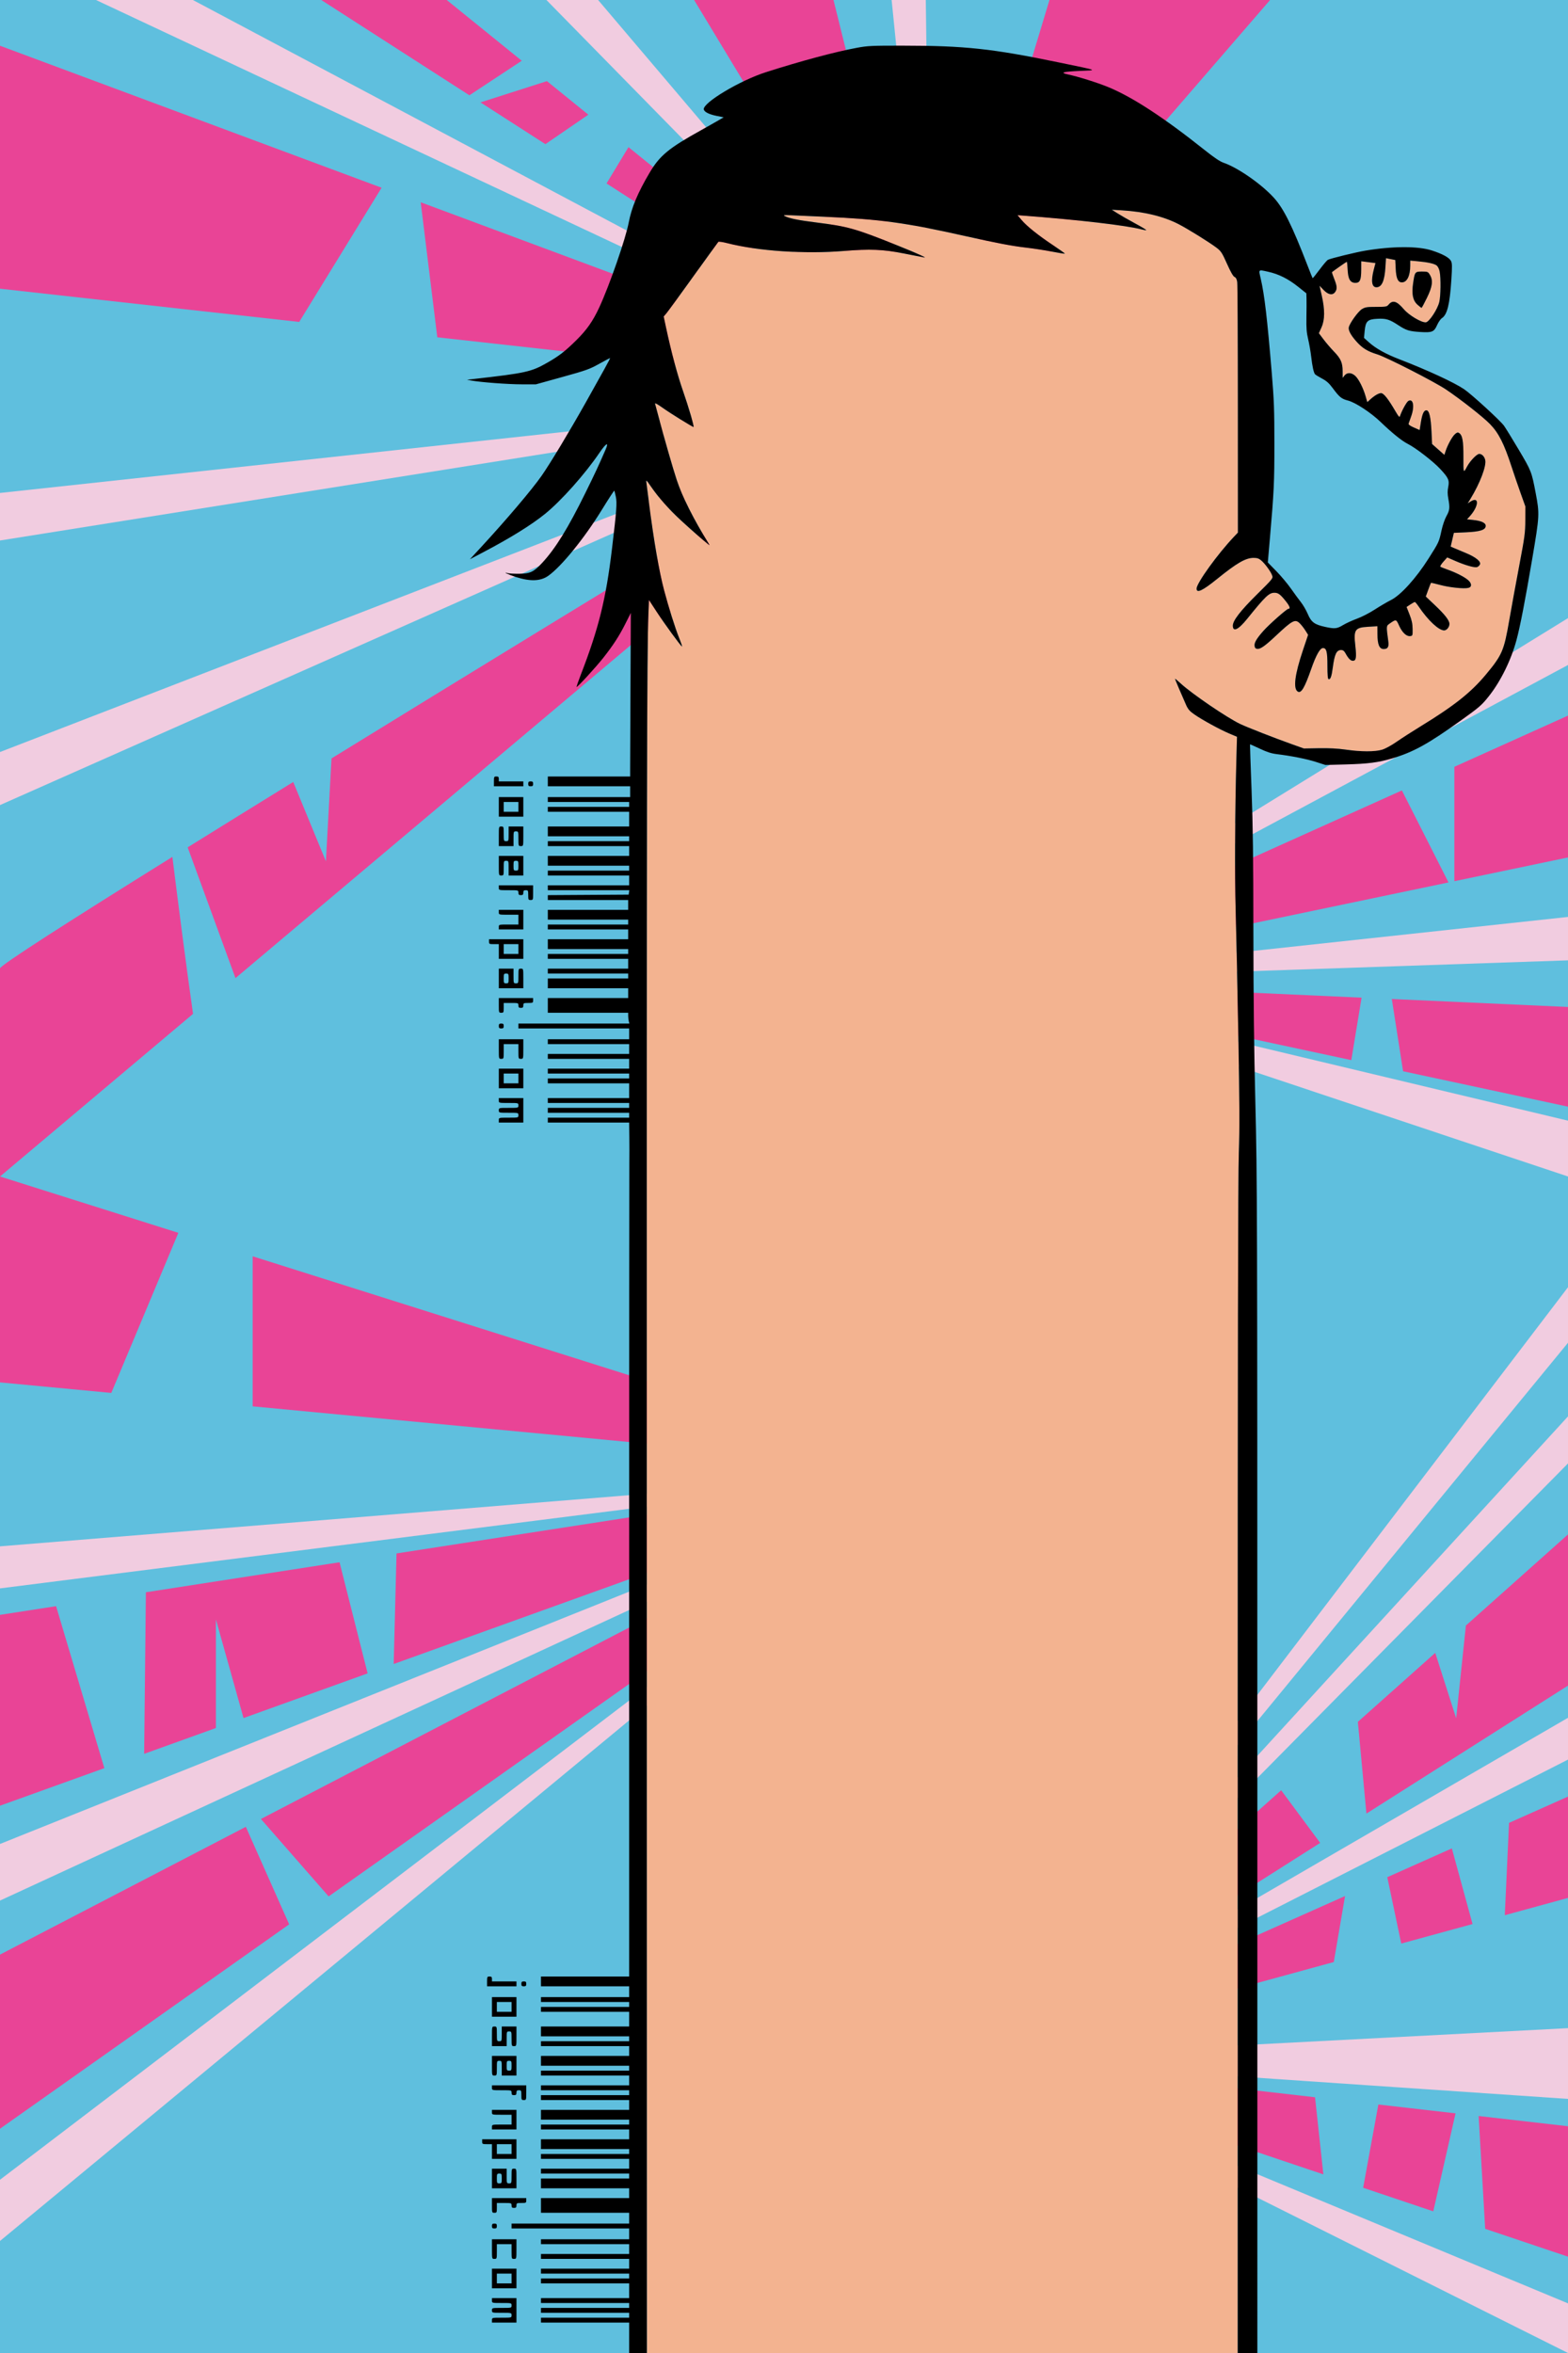 <?xml version="1.0" encoding="UTF-8" standalone="no"?>
<!-- Created with Inkscape (http://www.inkscape.org/) -->

<svg
   xmlns:osb="http://www.openswatchbook.org/uri/2009/osb"
   xmlns:dc="http://purl.org/dc/elements/1.1/"
   xmlns:cc="http://creativecommons.org/ns#"
   xmlns:rdf="http://www.w3.org/1999/02/22-rdf-syntax-ns#"
   xmlns:svg="http://www.w3.org/2000/svg"
   xmlns="http://www.w3.org/2000/svg"
   xmlns:sodipodi="http://sodipodi.sourceforge.net/DTD/sodipodi-0.dtd"
   xmlns:inkscape="http://www.inkscape.org/namespaces/inkscape"
   id="svg3083"
   version="1.1"
   inkscape:version="0.48.4 r9939"
   width="1600"
   height="2400"
   sodipodi:docname="avatar1406266294.svg">
  <defs
     id="defs3087">
    <linearGradient
       id="linearGradient3783"
       osb:paint="solid">
      <stop
         style="stop-color:#5fbfde;stop-opacity:1;"
         offset="0"
         id="stop3785" />
    </linearGradient>
  </defs>
  <sodipodi:namedview
     pagecolor="#ffffff"
     bordercolor="#666666"
     borderopacity="1"
     objecttolerance="10"
     gridtolerance="10"
     guidetolerance="10"
     inkscape:pageopacity="0"
     inkscape:pageshadow="2"
     inkscape:window-width="1440"
     inkscape:window-height="853"
     id="whole-image-view"
     showgrid="false"
     inkscape:zoom="0.34020152"
     inkscape:cx="202.9392"
     inkscape:cy="1464.2184"
     inkscape:window-x="0"
     inkscape:window-y="24"
     inkscape:window-maximized="1"
     inkscape:current-layer="svg3083" />
  <rect
     style="opacity:1;fill:#5fbfde;fill-opacity:1;stroke:none"
     id="background-color"
     width="1600"
     height="2400"
     x="0"
     y="0" />
  <path
     style="fill:#e94496;fill-opacity:1;stroke:none"
     d="M 950 400 C 950 400 611.314 605.482 338.281 773.562 L 332.562 878.531 L 299.219 797.594 C 261.103 821.102 224.904 843.52 191.5 864.281 L 240.281 997.656 L 950 400 z M 175.906 874 C 71.906 938.748 -1.1318298e-16 984.634 0 987.781 L 0 1200 L 196.969 1034.125 C 189.473 981.276 181.812 921.401 175.906 874 z "
     id="path4306" />
  <path
     style="fill:#f1cce0;fill-opacity:1;stroke:none"
     d="M 0,821.165 950,400 0,767.049 z"
     id="path4308"
     inkscape:connector-curvature="0"
     sodipodi:nodetypes="cccc" />
  <path
     style="fill:#f1cce0;fill-opacity:1;stroke:none"
     d="M 0,502.807 950,400 0,551.303 z"
     id="path4310"
     inkscape:connector-curvature="0"
     sodipodi:nodetypes="cccc" />
  <path
     style="fill:#e94496;fill-opacity:1;stroke:none"
     d="M 0 46.656 L 0 294.469 L 305.312 328.375 L 389.375 191.5 L 0 46.656 z M 429.281 206.312 L 446.219 344.031 L 950 400 L 429.281 206.312 z "
     id="path4312" />
  <path
     style="fill:#f1cce0;fill-opacity:1;stroke:none"
     d="M 97.953,0 950,400 196.844,0 z"
     id="path4314"
     inkscape:connector-curvature="0"
     sodipodi:nodetypes="cccc" />
  <path
     style="fill:#e94496;fill-opacity:1;stroke:none"
     d="M 327.812 0 L 478.969 97.188 L 532.406 61.969 L 455.844 0 L 327.812 0 z M 558.094 82.75 L 490.281 104.438 L 556.531 147.031 L 600.344 116.969 L 558.094 82.75 z M 641.312 150.094 L 618.906 187.125 L 950 400 L 641.312 150.094 z "
     id="path4316" />
  <path
     style="fill:#f1cce0;fill-opacity:1;stroke:none"
     d="M 557.578,0 610.322,0 950,400 z"
     id="path4318"
     inkscape:connector-curvature="0"
     sodipodi:nodetypes="cccc" />
  <path
     style="fill:#e94496;fill-opacity:1;stroke:none"
     d="M 708.275,0 850.495,0 950,400 z"
     id="path4320"
     inkscape:connector-curvature="0"
     sodipodi:nodetypes="cccc" />
  <path
     style="fill:#f1cce0;fill-opacity:1;stroke:none"
     d="M 909.832,0 944.681,0 950,400 z"
     id="path4322"
     inkscape:connector-curvature="0"
     sodipodi:nodetypes="cccc" />
  <path
     style="fill:#e94496;fill-opacity:1;stroke:none"
     d="M 1070.889,0 1295.993,0 950,400 z"
     id="path4324"
     inkscape:connector-curvature="0"
     sodipodi:nodetypes="cccc" />
  <path
     style="fill:#f1cce0;fill-opacity:1;stroke:none"
     d="M 1600,630.472 1000,1000 1600,678.268 z"
     id="path4326"
     inkscape:connector-curvature="0"
     sodipodi:nodetypes="cccc" />
  <path
     style="fill:#e94496;fill-opacity:1;stroke:none"
     d="M 1600 729.906 L 1484.031 782.125 L 1484.031 898.812 L 1600 874.562 L 1600 729.906 z M 1430.5 806.219 L 1000 1000 L 1478.062 900.062 L 1430.5 806.219 z "
     id="path4328" />
  <path
     style="fill:#f1cce0;fill-opacity:1;stroke:none"
     d="M 1600,935.244 1000,1000 1600,979.531 z"
     id="path4330"
     inkscape:connector-curvature="0"
     sodipodi:nodetypes="cccc" />
  <path
     style="fill:#e94496;fill-opacity:1;stroke:none"
     d="M 1000 1000 L 1378.875 1081.312 L 1389.375 1017.594 L 1000 1000 z M 1420.219 1018.969 L 1431.719 1092.656 L 1600 1128.781 L 1600 1027.094 L 1420.219 1018.969 z "
     id="path4332" />
  <path
     style="fill:#f1cce0;fill-opacity:1;stroke:none"
     d="M 1600,1143.057 1000.581,1000 1600,1200 z"
     id="path4334"
     inkscape:connector-curvature="0"
     sodipodi:nodetypes="cccc" />
  <path
     style="fill:#f1cce0;fill-opacity:1;stroke:none"
     d="M 1600,1312.934 1000,2100 1600,1369.561 z"
     id="path4336"
     inkscape:connector-curvature="0"
     sodipodi:nodetypes="cccc" />
  <path
     style="fill:#f1cce0;fill-opacity:1;stroke:none"
     d="M 1600,1444.691 1000,2100 1600,1492.673 z"
     id="path4338"
     inkscape:connector-curvature="0"
     sodipodi:nodetypes="cccc" />
  <path
     style="fill:#e94496;fill-opacity:1;stroke:none"
     d="M 1600 1565.094 L 1495.812 1658 L 1485.875 1752.594 L 1464.531 1685.875 L 1385.562 1756.25 L 1394.312 1849.812 L 1600 1719.281 L 1600 1565.094 z M 1307.312 1826.031 L 1000 2100 L 1347.125 1879.719 L 1307.312 1826.031 z "
     id="path4340" />
  <path
     style="fill:#f1cce0;fill-opacity:1;stroke:none"
     d="M 1600,1752.095 1000,2100 1600,1794.742 z"
     id="path4342"
     inkscape:connector-curvature="0"
     sodipodi:nodetypes="cccc" />
  <path
     style="fill:#e94496;fill-opacity:1;stroke:none"
     d="M 1600 1832.469 L 1539.844 1859.281 L 1535.5 1953.469 L 1600 1935.812 L 1600 1832.469 z M 1481.469 1885.312 L 1415.594 1914.688 L 1429.844 1982.375 L 1502.594 1962.469 L 1481.469 1885.312 z M 1372.5 1933.906 L 1000 2100 L 1361 2001.219 L 1372.5 1933.906 z "
     id="path4344" />
  <path
     style="fill:#f1cce0;fill-opacity:1;stroke:none"
     d="m 1600,2068.666 -600,31.334 600,40.838 z"
     id="path4346"
     inkscape:connector-curvature="0"
     sodipodi:nodetypes="cccc" />
  <path
     style="fill:#e94496;fill-opacity:1;stroke:none"
     d="M 1000 2100 L 1350.375 2217.812 L 1341.875 2139.156 L 1000 2100 z M 1406.5 2146.562 L 1390.969 2231.469 L 1462.531 2255.531 L 1485.25 2155.562 L 1406.5 2146.562 z M 1508.812 2158.281 L 1515.5 2273.344 L 1600 2301.75 L 1600 2168.719 L 1508.812 2158.281 z "
     id="path4348" />
  <path
     style="fill:#f1cce0;fill-opacity:1;stroke:none"
     d="M 1600,2349.382 1000,2100 l 600,300 z"
     id="path4350"
     inkscape:connector-curvature="0"
     sodipodi:nodetypes="cccc" />
  <path
     style="fill:#f1cce0;fill-opacity:1;stroke:none"
     d="M 0,2223.296 950,1500 0,2285.733 z"
     id="path4352"
     inkscape:connector-curvature="0"
     sodipodi:nodetypes="cccc" />
  <path
     style="fill:#e94496;fill-opacity:1;stroke:none"
     d="M 950 1500 L 266.25 1855.312 L 335.344 1934.281 L 950 1500 z M 250.844 1863.312 L 0 1993.656 L 0 2171.25 L 295.062 1962.781 L 250.844 1863.312 z "
     id="path4354" />
  <path
     style="fill:#f1cce0;fill-opacity:1;stroke:none"
     d="M 0,1880.803 950,1500 0,1938.549 z"
     id="path4356"
     inkscape:connector-curvature="0"
     sodipodi:nodetypes="cccc" />
  <path
     style="fill:#e94496;fill-opacity:1;stroke:none"
     d="M 950 1500 L 404.625 1584.469 L 401.719 1697.25 L 950 1500 z M 346.469 1593.469 L 148.875 1624.062 L 147.094 1788.875 L 220.312 1762.531 L 220.312 1651.75 L 248.5 1752.375 L 375.125 1706.812 L 346.469 1593.469 z M 57.219 1638.25 L 0 1647.125 L 0 1841.781 L 106.469 1803.469 L 57.219 1638.25 z "
     id="path4358" />
  <path
     style="fill:#f1cce0;fill-opacity:1;stroke:none"
     d="M 0,1577.226 950,1500 0,1620.114 z"
     id="path4360"
     inkscape:connector-curvature="0"
     sodipodi:nodetypes="cccc" />
  <path
     style="fill:#e94496;fill-opacity:1;stroke:none"
     d="M 0 1200 L 0 1410 L 113.562 1420.75 L 182 1257.469 L 0 1200 z M 257.812 1281.406 L 257.812 1434.438 L 950 1500 L 257.812 1281.406 z "
     id="path4362" />
  <path
     inkscape:connector-curvature="0"
     id="body-inside"
     d="m 1263,2400 -0.01,-596.25 c -0.01,-421.047 0.32,-605.506 1.111,-627.75 0.895,-25.166 0.794,-49.395 -0.505,-120.5 -0.894,-48.95 -2.117,-106.325 -2.717,-127.5 -1.022,-36.079 -0.707,-100.873 0.75,-154 l 0.617,-22.5 -7.873,-3.322 c -9.532,-4.022 -27.713,-13.967 -35.734,-19.547 -4.677,-3.254 -6.36,-5.194 -8.329,-9.605 C 1205.62,708.526 1199,692.909 1199,692.348 c 0,-0.31 2.616,1.848 5.813,4.795 11.478,10.579 47.263,34.942 60.687,41.317 7.557,3.589 34.944,14.285 53.5,20.895 l 11.5,4.096 15.319,-0.272 c 10.29,-0.182 19.153,0.273 27,1.389 15.877,2.257 30.141,2.302 37.392,0.118 3.389,-1.02 9.489,-4.343 15,-8.172 5.109,-3.549 16.039,-10.581 24.289,-15.627 34.18,-20.907 51.363,-34.497 66.409,-52.523 16.964,-20.324 18.715,-24.358 24.138,-55.609 2.219,-12.791 6.807,-37.881 10.195,-55.756 5.664,-29.887 6.163,-33.625 6.2,-46.5 l 0.04,-14 -4.83,-13.5 c -2.656,-7.425 -6.812,-19.575 -9.234,-27 -7.694,-23.584 -13.147,-34.341 -22.06,-43.516 -6.954,-7.158 -29.92,-25.19 -44.863,-35.223 -11.901,-7.991 -60.727,-32.933 -70.176,-35.848 -9.947,-3.069 -15.138,-6.268 -21.189,-13.056 -5.868,-6.583 -8.532,-11.634 -7.75,-14.691 1.149,-4.49 9.555,-16.075 13.317,-18.353 3.343,-2.024 5.106,-2.303 14.563,-2.307 9.698,-0.005 10.931,-0.212 12.5,-2.1 4.323,-5.204 8.431,-4.012 15.768,4.575 5.276,6.175 18.108,13.773 22.452,13.293 3.405,-0.376 11.922,-13.303 13.689,-20.774 1.466,-6.199 1.688,-24.199 0.383,-30.964 -0.491,-2.543 -1.776,-5.205 -2.988,-6.186 -2.394,-1.939 -9.102,-3.427 -19.814,-4.397 l -7.25,-0.656 -0.01,5.351 c -0.011,10.263 -3.323,16.851 -8.471,16.851 -4.047,0 -5.86,-4.009 -6.338,-14.017 l -0.419,-8.764 -4.755,-0.94 -4.755,-0.94 -0.554,9.081 c -0.866,14.196 -3.722,20.581 -9.204,20.581 -4.742,0 -5.695,-6.468 -2.663,-18.081 l 1.718,-6.581 -7.275,-0.929 -7.276,-0.929 -0.015,8.51 c -0.019,10.632 -1.277,13.51 -5.907,13.51 -5.281,0 -7.485,-3.771 -7.93,-13.568 -0.198,-4.363 -0.587,-7.932 -0.865,-7.932 -0.379,0 -12.956,8.791 -15.13,10.575 -0.191,0.156 0.822,3.205 2.25,6.775 2.994,7.485 3.214,10.323 1.04,13.427 -2.623,3.745 -7.066,2.974 -11.894,-2.064 l -4.107,-4.287 2.278,10.037 c 3.275,14.431 3.196,24.744 -0.248,32.419 l -2.688,5.989 4.759,6.314 c 2.617,3.473 7.371,9.014 10.564,12.314 7.093,7.33 8.886,11.397 8.915,20.218 l 0.022,6.782 1.858,-2.417 c 2.648,-3.445 7.283,-3.238 11.186,0.5 3.498,3.349 7.979,12.274 10.424,20.76 l 1.683,5.843 2.652,-2.432 c 4.609,-4.227 8.878,-6.754 11.412,-6.754 2.656,0 7.259,5.821 14.775,18.682 3.139,5.372 4.018,6.292 4.529,4.742 1.823,-5.531 6.809,-14.553 8.562,-15.491 5.028,-2.691 6.498,5.665 2.787,15.842 -1.148,3.149 -2.295,6.4 -2.548,7.225 -0.323,1.05 1.295,2.274 5.389,4.078 l 5.85,2.578 1.177,-7.398 c 1.436,-9.027 3.1,-12.758 5.689,-12.758 2.886,0 4.522,6.793 5.227,21.704 l 0.601,12.704 6.274,5.543 6.274,5.543 1.214,-3.747 c 2.02,-6.234 6.58,-14.599 9.384,-17.213 2.082,-1.941 3.008,-2.24 4.35,-1.402 3.487,2.176 4.554,8.102 4.464,24.787 -0.088,16.364 -0.019,16.542 3.677,9.582 3.093,-5.825 9.989,-13 12.494,-13 2.675,0 5.163,2.495 6.056,6.071 1.492,5.98 -5.267,23.804 -15.141,39.929 l -2.755,4.5 2.67,-1.75 c 9.546,-6.255 8.87,4.738 -0.945,15.353 l -2.406,2.603 6.04,0.631 c 8.603,0.899 13.052,2.944 13.052,5.998 0,4.121 -5.497,5.935 -19.989,6.595 l -12.489,0.57 -1.632,7 -1.632,7 3.621,1.584 c 1.992,0.871 7.352,3.121 11.913,5 10.217,4.209 15.845,8.858 14.274,11.793 -0.585,1.093 -1.869,2.244 -2.854,2.556 -2.55,0.809 -11.938,-1.831 -21.913,-6.163 l -8.569,-3.722 -3.898,4.393 c -2.144,2.416 -3.546,4.695 -3.115,5.065 0.431,0.369 3.709,1.703 7.284,2.963 8.52,3.003 16.933,7.264 20.851,10.561 4.023,3.385 4.267,7.153 0.524,8.093 -4.481,1.125 -19.448,-0.428 -28.875,-2.995 -4.95,-1.348 -9.157,-2.295 -9.35,-2.105 -0.192,0.19 -1.46,3.404 -2.816,7.141 l -2.467,6.795 9.533,9.021 c 10.065,9.524 14.6,15.407 14.6,18.938 0,3.155 -2.791,6.583 -5.361,6.583 -5.533,0 -16.383,-10.133 -25.936,-24.224 -1.762,-2.598 -3.55,-4.736 -3.974,-4.75 -0.424,-0.014 -2.505,1.121 -4.624,2.524 l -3.852,2.549 3.034,7.701 c 2.29,5.813 3.056,9.417 3.124,14.701 0.088,6.828 0.026,7.007 -2.52,7.303 -3.792,0.44 -8.111,-3.677 -11.292,-10.765 -2.988,-6.658 -2.962,-6.653 -9.972,-1.739 -3.111,2.181 -3.119,2.323 -1.008,17.943 0.759,5.613 -0.545,7.758 -4.714,7.758 -4.369,0 -6.294,-4.508 -6.354,-14.881 l -0.049,-8.381 -9.338,0.557 c -13.733,0.818 -15.073,2.834 -13.151,19.797 1.302,11.495 0.726,14.909 -2.517,14.909 -2.386,0 -4.605,-2.279 -7.697,-7.902 -1.194,-2.171 -2.444,-3.098 -4.179,-3.098 -4.871,0 -6.799,4.003 -8.649,17.958 -1.205,9.092 -2.41,12.398 -4.287,11.764 -0.831,-0.281 -1.182,-4.383 -1.182,-13.811 0,-14.285 -0.923,-17.912 -4.557,-17.912 -2.984,0 -7.045,7.213 -11.94,21.207 -6.831,19.529 -10.302,25.355 -13.794,23.152 -4.799,-3.027 -3.023,-17.246 5.228,-41.86 l 5.363,-16 -2.859,-4.524 c -1.572,-2.488 -4.185,-5.794 -5.806,-7.347 -4.613,-4.42 -7.458,-2.917 -24.118,12.739 -11.216,10.541 -16.019,13.91 -19.187,13.462 -1.716,-0.243 -2.416,-1.078 -2.655,-3.168 -0.365,-3.188 2.146,-7.425 8.948,-15.1 C 1295.033,636.895 1313.037,621 1314.68,621 c 2.317,0 1.429,-2.683 -2.535,-7.66 -5.682,-7.133 -7.826,-8.74 -11.664,-8.74 -5.558,0 -9.224,3.503 -27.951,26.704 -8.945,11.083 -14.53,13.693 -14.53,6.792 0,-5.11 7.783,-15.159 24.697,-31.886 16.307,-16.128 16.461,-16.32 15.409,-19.336 -1.358,-3.897 -7.328,-12.042 -11.235,-15.329 -2.302,-1.937 -4.141,-2.543 -7.698,-2.535 -8.123,0.017 -17.012,5.147 -37.173,21.455 -14.879,12.035 -21,14.92 -21,9.9 0,-5.552 21.563,-35.423 38.252,-52.99 l 3.919,-4.125 -0.026,-125.634 c -0.014,-69.099 -0.315,-127.564 -0.669,-129.923 -0.453,-3.021 -1.27,-4.571 -2.764,-5.241 -1.417,-0.636 -3.962,-5.083 -7.674,-13.415 -4.987,-11.191 -6.064,-12.853 -10.546,-16.274 -7.256,-5.538 -29.694,-19.474 -39.079,-24.271 -15.286,-7.813 -34.847,-12.566 -57.413,-13.948 l -10.5,-0.643 5.5,3.529 c 3.025,1.941 11.03,6.521 17.789,10.178 6.759,3.657 12.092,6.846 11.851,7.087 -0.241,0.241 -2.171,-0.027 -4.289,-0.595 -15.666,-4.204 -66.107,-10.069 -123.461,-14.354 l -3.61,-0.27 4.11,4.885 c 5.323,6.327 17.028,15.686 32.349,25.865 6.731,4.472 12.068,8.302 11.859,8.511 -0.209,0.209 -6.166,-0.744 -13.239,-2.117 -7.073,-1.373 -19.004,-3.205 -26.514,-4.07 -14.232,-1.639 -29.617,-4.56 -60.846,-11.55 -62.403,-13.969 -87.126,-17.359 -145.5,-19.951 -12.65,-0.562 -27.275,-1.217 -32.5,-1.457 -8.669,-0.398 -9.265,-0.311 -6.81,0.988 4.163,2.204 13.761,4.111 32.31,6.421 31.545,3.928 39.706,6.236 81.5,23.046 21.574,8.677 31.812,13.266 28,12.548 -1.375,-0.259 -10.825,-2.113 -21,-4.12 -20.97,-4.137 -34.193,-4.677 -61,-2.488 -40.186,3.28 -87.329,0.104 -119.193,-8.032 -4.45,-1.136 -8.42,-1.702 -8.823,-1.258 -0.402,0.444 -11.896,16.333 -25.542,35.308 -13.646,18.975 -26.029,35.922 -27.518,37.661 l -2.707,3.161 2.421,11.339 c 5.285,24.751 11.616,48.372 17.405,64.941 5.461,15.632 11.4,35.825 10.719,36.447 -0.487,0.445 -23.756,-14.007 -31.85,-19.781 -5.044,-3.598 -7.837,-5.087 -7.503,-4 0.293,0.953 2.14,7.807 4.104,15.232 5.676,21.449 14.059,50.546 18.006,62.5 5.617,17.009 17.282,40.269 32.348,64.5 1.508,2.426 1.496,2.454 -0.406,0.958 -5.256,-4.133 -17.101,-14.509 -27.507,-24.096 -12.544,-11.557 -22.857,-23.185 -30.798,-34.726 -4.618,-6.711 -5.025,-7.065 -4.597,-4 0.258,1.85 1.612,12.364 3.008,23.364 4.579,36.077 10.067,67.582 15.068,86.5 4.514,17.078 11.292,38.629 15.214,48.374 2.115,5.255 3.476,9.327 3.024,9.048 -1.646,-1.017 -17.842,-23.237 -25.65,-35.189 l -8.014,-12.268 -0.58,14.268 c -1.54,37.896 -1.78,172.956 -1.677,943.518 l 0.111,830.25 c 15.068,0.168 591.623,0.398 602.937,0 z M 1446.595,310.949 c -4.912,-4.312 -6.282,-10.828 -4.639,-22.061 1.7,-11.627 1.9,-11.888 9.094,-11.888 5.673,0 6.081,0.167 7.961,3.25 3.508,5.753 2.73,11.912 -2.98,23.589 -2.733,5.589 -5.192,10.161 -5.465,10.161 -0.273,0 -2.06,-1.373 -3.97,-3.051 z"
     style="fill:#f3b390;fill-opacity:1"
     sodipodi:nodetypes="cssssscsscsssscssssssssccsssssscscssscccsccsscccsssccccscsccsscsscsscccsscssscsscscssscccsscscscscsscssscccssccscccsssscscsssccscsssssssccsssssssssssscccssccssssssscsssscscssssscsssssccscssssssssssssssscssssssssssssssssscssccsssccss" />
  <path
     style="fill:#000000"
     d="m 642,2384.5 0,-15.5 -45,0 -45,0 0,-2.5 0,-2.5 45,0 45,0 0,-2.5 0,-2.5 -45,0 -45,0 0,-2.5 0,-2.5 45,0 45,0 0,-2.5 0,-2.5 -45,0 -45,0 0,-2.5 0,-2.5 45,0 45,0 0,-7.5 0,-7.5 -45,0 -45,0 0,-2.5 0,-2.5 45,0 45,0 0,-2.5 0,-2.5 -45,0 -45,0 0,-2.5 0,-2.5 45,0 45,0 0,-5 0,-5 -45,0 -45,0 0,-2.5 0,-2.5 45,0 45,0 0,-5 0,-5 -45,0 -45,0 0,-2.5 0,-2.5 45,0 45,0 0,-5.5 0,-5.5 -60,0 -60,0 0,-2.5 0,-2.5 60,0 60,0 0,-5.5 0,-5.5 -45,0 -45,0 0,-7.5 0,-7.5 45,0 45,0 0,-5 0,-5 -45,0 -45,0 0,-5 0,-5 45,0 45,0 0,-2.5 0,-2.5 -45,0 -45,0 0,-2.5 0,-2.5 45,0 45,0 0,-5 0,-5 -45,0 -45,0 0,-2.5 0,-2.5 45,0 45,0 0,-2.5 0,-2.5 -45,0 -45,0 0,-5 0,-5 45,0 45,0 0,-5 0,-5 -45,0 -45,0 0,-2.5 0,-2.5 45,0 45,0 0,-2.5 0,-2.5 -45,0 -45,0 0,-5 0,-5 45,0 45,0 0,-5 0,-5 -45,0 -45,0 0,-2.5 0,-2.5 45,0 45,0 0,-2.5 0,-2.5 -45,0 -45,0 0,-2.5 0,-2.5 45,0 45,0 0,-5 0,-5 -45,0 -45,0 0,-2.5 0,-2.5 45,0 45,0 0,-2.5 0,-2.5 -45,0 -45,0 0,-5 0,-5 45,0 45,0 0,-5 0,-5 -45,0 -45,0 0,-2.5 0,-2.5 45,0 45,0 0,-2.5 0,-2.5 -45,0 -45,0 0,-5 0,-5 45,0 45,0 0,-7.5 0,-7.5 -45,0 -45,0 0,-2.5 0,-2.5 45,0 45,0 0,-2.5 0,-2.5 -45,0 -45,0 0,-2.5 0,-2.5 45,0 45,0 0,-5.5 0,-5.5 -45,0 -45,0 0,-5 0,-5 45,0 45,0 0.003,-408.75 c 10e-4,-224.812 0.084,-414.15 0.183,-420.75 0.099,-6.6 0.098,-18.637 -0.003,-26.75 L 642,1145 l -41.5,0 -41.5,0 0,-2.5 0,-2.5 41.5,0 41.5,0 0,-2.5 0,-2.5 -41.5,0 -41.5,0 0,-2.5 0,-2.5 41.5,0 41.5,0 0,-2.5 0,-2.5 -41.5,0 -41.5,0 0,-2.5 0,-2.5 41.5,0 41.5,0 0,-7.5 0,-7.5 -41.5,0 -41.5,0 0,-2.5 0,-2.5 41.5,0 41.5,0 0,-2.5 0,-2.5 -41.5,0 -41.5,0 0,-2.5 0,-2.5 41.5,0 41.5,0 0,-5 0,-5 -41.5,0 -41.5,0 0,-2.5 0,-2.5 41.5,0 41.5,0 0,-5 0,-5 -41.5,0 -41.5,0 0,-2.5 0,-2.5 41.5,0 41.5,0 0,-5.5 0,-5.5 -56.5,0 -56.5,0 0,-2.5 0,-2.5 56.617,0 56.617,0 -0.603,-2.25 c -0.332,-1.238 -0.609,-3.712 -0.617,-5.5 L 641,1033 l -41,0 -41,0 0,-7.5 0,-7.5 41,0 41,0 0,-5 0,-5 -41,0 -41,0 0,-5 0,-5 41,0 41,0 0,-2.5 0,-2.5 -41,0 -41,0 0,-2.5 0,-2.5 41,0 41,0 0,-5 0,-5 -41,0 -41,0 0,-2.5 0,-2.5 41,0 41,0 0,-2.5 0,-2.5 -41,0 -41,0 0,-5 0,-5 41,0 41,0 0,-5 0,-5 -41,0 -41,0 0,-2.5 0,-2.5 41,0 41,0 0,-2.5 0,-2.5 -41,0 -41,0 0,-5 0,-5 41,0 41,0 0,-5 0,-5 -41,0 -41,0 0,-2.489 0,-2.489 41.25,-0.261 41.25,-0.261 0.32,-2.25 0.32,-2.25 -41.57,0 -41.57,0 0,-2.5 0,-2.5 41.5,0 41.5,0 0,-5 0,-5 -41.5,0 -41.5,0 0,-2.5 0,-2.5 41.5,0 41.5,0 0,-2.5 0,-2.5 -41.5,0 -41.5,0 0,-5 0,-5 41.5,0 41.5,0 0,-5 0,-5 -41.5,0 -41.5,0 0,-2.5 0,-2.5 41.5,0 41.5,0 0,-2.5 0,-2.5 -41.5,0 -41.5,0 0,-5 0,-5 41.5,0 41.5,0 0,-7.5 0,-7.5 -41.5,0 -41.5,0 0,-2.5 0,-2.5 41.5,0 41.5,0 0,-2.5 0,-2.5 -41.5,0 -41.5,0 0,-2.5 0,-2.5 42,0 42,0 0,-5.5 0,-5.5 -42,0 -42,0 0,-5 0,-5 42,0 42,0 6.9e-4,-8.25 c 3.7e-4,-4.537 0.155,-42.08 0.344,-83.427 l 0.344,-75.177 -5.621,11.177 c -6.191,12.311 -12.337,21.783 -22.501,34.677 -7.4,9.388 -26.58,30.32 -27.207,29.693 -0.219,-0.219 1.677,-5.752 4.213,-12.295 C 610.855,641.216 618.325,611.116 624.44,560 c 4.735,-39.583 5.281,-46.908 3.973,-53.304 -0.653,-3.192 -1.376,-5.993 -1.606,-6.223 -0.231,-0.231 -6.018,8.681 -12.86,19.804 -17.684,28.747 -40.998,57.448 -54.408,66.981 -7.896,5.613 -18.366,6.005 -33.246,1.243 -7.312,-2.34 -14.311,-5.643 -8.292,-3.913 1.375,0.395 6.686,0.679 11.802,0.63 11.221,-0.107 14.852,-1.836 23.527,-11.207 13.535,-14.619 26.449,-35.542 44.138,-71.511 9.989,-20.312 13.117,-27.026 20.549,-44.101 3.55,-8.156 0.399,-6.475 -6.268,3.344 -14.848,21.872 -39.177,49.166 -55.749,62.545 -13.887,11.211 -35.308,24.489 -62.863,38.967 L 479.5,570.42 491.01,557.96 c 25.788,-27.916 51.877,-58.665 61.641,-72.652 8.741,-12.521 28.101,-44.651 45.075,-74.808 17.548,-31.175 25.093,-44.928 24.822,-45.247 -0.115,-0.136 -5.094,2.474 -11.063,5.801 -9.935,5.536 -13.128,6.678 -37.734,13.497 L 546.87,392 l -14.748,0 c -13.839,0 -41.464,-2.079 -51.251,-3.857 L 476.5,387.349 483,386.61 c 53.665,-6.096 59.007,-7.277 75.5,-16.688 11.969,-6.83 18.072,-11.558 29.593,-22.922 10.655,-10.511 16.902,-19.43 23.375,-33.378 10.416,-22.442 26.945,-70.036 30.102,-86.678 2.917,-15.376 9.182,-30.315 21.308,-50.806 10.348,-17.487 19.626,-25.14 52.585,-43.377 4.97,-2.75 12.173,-6.824 16.007,-9.053 l 6.97,-4.053 -6.97,-1.397 c -7.921,-1.587 -12.803,-4.033 -13.31,-6.668 -1.282,-6.659 36.777,-29.457 63.34,-37.943 36.023,-11.508 70.508,-20.745 93,-24.91 10.948,-2.028 15.025,-2.22 46.5,-2.188 63.607,0.064 91.143,3.014 159,17.036 42.266,8.734 40.155,7.903 22.167,8.716 -17.749,0.802 -21.056,1.757 -12.482,3.606 10.711,2.31 29.712,8.258 40.815,12.777 24.575,10.003 56.992,31.116 98.36,64.063 10.213,8.134 15.94,11.98 19.828,13.318 14.337,4.933 37.994,21.342 50.814,35.248 10.241,11.108 18.726,28.141 35.025,70.311 2.507,6.488 4.707,11.943 4.887,12.124 0.181,0.181 3.367,-3.753 7.081,-8.74 3.714,-4.988 7.521,-9.48 8.459,-9.982 2.682,-1.435 28.782,-7.813 38.635,-9.441 27.785,-4.591 53.415,-4.638 67.411,-0.124 11.044,3.562 17.804,7.262 19.596,10.726 1.21,2.339 1.271,5.369 0.389,19.048 -1.629,25.248 -4.207,35.717 -9.679,39.302 -1.369,0.897 -3.572,4.079 -4.895,7.072 -3.066,6.932 -5.09,7.774 -16.91,7.04 -11.567,-0.719 -14.58,-1.653 -22.834,-7.074 -8.864,-5.822 -12.307,-6.86 -21.246,-6.409 -9.953,0.503 -11.959,2.432 -12.913,12.417 l -0.676,7.081 4.947,4.419 c 7.224,6.452 17.069,11.94 31.222,17.403 28.752,11.098 55.868,23.64 66.047,30.55 7.59,5.152 36.946,32.032 40.669,37.239 1.663,2.325 8.429,13.331 15.037,24.457 12.817,21.582 13.134,22.392 17.282,44.271 4.023,21.218 3.93,23 -3.458,66.5 -7.469,43.969 -12.43,69.556 -16.192,83.5 -5.505,20.407 -16.201,42.099 -28.184,57.156 -7.338,9.221 -9.407,11.016 -28.3,24.553 -33.943,24.319 -48.876,32.535 -70.9,39.007 -13.661,4.014 -24.148,5.362 -46.5,5.976 l -21,0.577 -9.636,-3.094 c -9.473,-3.041 -25,-6.137 -39.947,-7.963 -5.673,-0.693 -10.057,-2.099 -17.406,-5.58 -5.403,-2.559 -9.906,-4.536 -10.008,-4.393 -0.102,0.143 0.619,21.186 1.601,46.761 1.365,35.548 1.802,69.464 1.855,144 0.048,68.012 0.665,121.242 2.039,176 1.87,74.493 1.971,109.01 1.987,676.25 L 1283,2400 l -10,0 -10,0 -0.01,-596.25 c -0.01,-421.047 0.32,-605.506 1.111,-627.75 0.895,-25.166 0.794,-49.395 -0.505,-120.5 -0.894,-48.95 -2.117,-106.325 -2.717,-127.5 -1.022,-36.079 -0.707,-100.873 0.75,-154 l 0.617,-22.5 -7.873,-3.322 c -9.532,-4.022 -27.713,-13.967 -35.734,-19.547 -4.677,-3.254 -6.36,-5.194 -8.329,-9.605 C 1205.62,708.526 1199,692.909 1199,692.348 c 0,-0.31 2.616,1.848 5.813,4.795 11.478,10.579 47.263,34.942 60.687,41.317 7.557,3.589 34.944,14.285 53.5,20.895 l 11.5,4.096 15.319,-0.272 c 10.29,-0.182 19.153,0.273 27,1.389 15.877,2.257 30.141,2.302 37.392,0.118 3.389,-1.02 9.489,-4.343 15,-8.172 5.109,-3.549 16.039,-10.581 24.289,-15.627 34.18,-20.907 51.363,-34.497 66.409,-52.523 16.964,-20.324 18.715,-24.358 24.138,-55.609 2.219,-12.791 6.807,-37.881 10.195,-55.756 5.664,-29.887 6.163,-33.625 6.2,-46.5 l 0.04,-14 -4.83,-13.5 c -2.656,-7.425 -6.812,-19.575 -9.234,-27 -7.694,-23.584 -13.147,-34.341 -22.06,-43.516 -6.954,-7.158 -29.92,-25.19 -44.863,-35.223 -11.901,-7.991 -60.727,-32.933 -70.176,-35.848 -9.947,-3.069 -15.138,-6.268 -21.189,-13.056 -5.868,-6.583 -8.532,-11.634 -7.75,-14.691 1.149,-4.49 9.555,-16.075 13.317,-18.353 3.343,-2.024 5.106,-2.303 14.563,-2.307 9.698,-0.005 10.931,-0.212 12.5,-2.1 4.323,-5.204 8.431,-4.012 15.768,4.575 5.276,6.175 18.108,13.773 22.452,13.293 3.405,-0.376 11.922,-13.303 13.689,-20.774 1.466,-6.199 1.688,-24.199 0.383,-30.964 -0.491,-2.543 -1.776,-5.205 -2.988,-6.186 -2.394,-1.939 -9.102,-3.427 -19.814,-4.397 l -7.25,-0.656 -0.01,5.351 c -0.011,10.263 -3.323,16.851 -8.471,16.851 -4.047,0 -5.86,-4.009 -6.338,-14.017 l -0.419,-8.764 -4.755,-0.94 -4.755,-0.94 -0.554,9.081 c -0.866,14.196 -3.722,20.581 -9.204,20.581 -4.742,0 -5.695,-6.468 -2.663,-18.081 l 1.718,-6.581 -7.275,-0.929 -7.276,-0.929 -0.015,8.51 c -0.019,10.632 -1.277,13.51 -5.907,13.51 -5.281,0 -7.485,-3.771 -7.93,-13.568 -0.198,-4.363 -0.587,-7.932 -0.865,-7.932 -0.379,0 -12.956,8.791 -15.13,10.575 -0.191,0.156 0.822,3.205 2.25,6.775 2.994,7.485 3.214,10.323 1.04,13.427 -2.623,3.745 -7.066,2.974 -11.894,-2.064 l -4.107,-4.287 2.278,10.037 c 3.275,14.431 3.196,24.744 -0.248,32.419 l -2.688,5.989 4.759,6.314 c 2.617,3.473 7.371,9.014 10.564,12.314 7.093,7.33 8.886,11.397 8.915,20.218 l 0.022,6.782 1.858,-2.417 c 2.648,-3.445 7.283,-3.238 11.186,0.5 3.498,3.349 7.979,12.274 10.424,20.76 l 1.683,5.843 2.652,-2.432 c 4.609,-4.227 8.878,-6.754 11.412,-6.754 2.656,0 7.259,5.821 14.775,18.682 3.139,5.372 4.018,6.292 4.529,4.742 1.823,-5.531 6.809,-14.553 8.562,-15.491 5.028,-2.691 6.498,5.665 2.787,15.842 -1.148,3.149 -2.295,6.4 -2.548,7.225 -0.323,1.05 1.295,2.274 5.389,4.078 l 5.85,2.578 1.177,-7.398 c 1.436,-9.027 3.1,-12.758 5.689,-12.758 2.886,0 4.522,6.793 5.227,21.704 l 0.601,12.704 6.274,5.543 6.274,5.543 1.214,-3.747 c 2.02,-6.234 6.58,-14.599 9.384,-17.213 2.082,-1.941 3.008,-2.24 4.35,-1.402 3.487,2.176 4.554,8.102 4.464,24.787 -0.088,16.364 -0.019,16.542 3.677,9.582 3.093,-5.825 9.989,-13 12.494,-13 2.675,0 5.163,2.495 6.056,6.071 1.492,5.98 -5.267,23.804 -15.141,39.929 l -2.755,4.5 2.67,-1.75 c 9.546,-6.255 8.87,4.738 -0.945,15.353 l -2.406,2.603 6.04,0.631 c 8.603,0.899 13.052,2.944 13.052,5.998 0,4.121 -5.497,5.935 -19.989,6.595 l -12.489,0.57 -1.632,7 -1.632,7 3.621,1.584 c 1.992,0.871 7.352,3.121 11.913,5 10.217,4.209 15.845,8.858 14.274,11.793 -0.585,1.093 -1.869,2.244 -2.854,2.556 -2.55,0.809 -11.938,-1.831 -21.913,-6.163 l -8.569,-3.722 -3.898,4.393 c -2.144,2.416 -3.546,4.695 -3.115,5.065 0.431,0.369 3.709,1.703 7.284,2.963 8.52,3.003 16.933,7.264 20.851,10.561 4.023,3.385 4.267,7.153 0.524,8.093 -4.481,1.125 -19.448,-0.428 -28.875,-2.995 -4.95,-1.348 -9.157,-2.295 -9.35,-2.105 -0.192,0.19 -1.46,3.404 -2.816,7.141 l -2.467,6.795 9.533,9.021 c 10.065,9.524 14.6,15.407 14.6,18.938 0,3.155 -2.791,6.583 -5.361,6.583 -5.533,0 -16.383,-10.133 -25.936,-24.224 -1.762,-2.598 -3.55,-4.736 -3.974,-4.75 -0.424,-0.014 -2.505,1.121 -4.624,2.524 l -3.852,2.549 3.034,7.701 c 2.29,5.813 3.056,9.417 3.124,14.701 0.088,6.828 0.026,7.007 -2.52,7.303 -3.792,0.44 -8.111,-3.677 -11.292,-10.765 -2.988,-6.658 -2.962,-6.653 -9.972,-1.739 -3.111,2.181 -3.119,2.323 -1.008,17.943 0.759,5.613 -0.545,7.758 -4.714,7.758 -4.369,0 -6.294,-4.508 -6.354,-14.881 l -0.049,-8.381 -9.338,0.557 c -13.733,0.818 -15.073,2.834 -13.151,19.797 1.302,11.495 0.726,14.909 -2.517,14.909 -2.386,0 -4.605,-2.279 -7.697,-7.902 -1.194,-2.171 -2.444,-3.098 -4.179,-3.098 -4.871,0 -6.799,4.003 -8.649,17.958 -1.205,9.092 -2.41,12.398 -4.287,11.764 -0.831,-0.281 -1.182,-4.383 -1.182,-13.811 0,-14.285 -0.923,-17.912 -4.557,-17.912 -2.984,0 -7.045,7.213 -11.94,21.207 -6.831,19.529 -10.302,25.355 -13.794,23.152 -4.799,-3.027 -3.023,-17.246 5.228,-41.86 l 5.363,-16 -2.859,-4.524 c -1.572,-2.488 -4.185,-5.794 -5.806,-7.347 -4.613,-4.42 -7.458,-2.917 -24.118,12.739 -11.216,10.541 -16.019,13.91 -19.187,13.462 -1.716,-0.243 -2.416,-1.078 -2.655,-3.168 -0.365,-3.188 2.146,-7.425 8.948,-15.1 C 1295.033,636.895 1313.037,621 1314.68,621 c 2.317,0 1.429,-2.683 -2.535,-7.66 -5.682,-7.133 -7.826,-8.74 -11.664,-8.74 -5.558,0 -9.224,3.503 -27.951,26.704 -8.945,11.083 -14.53,13.693 -14.53,6.792 0,-5.11 7.783,-15.159 24.697,-31.886 16.307,-16.128 16.461,-16.32 15.409,-19.336 -1.358,-3.897 -7.328,-12.042 -11.235,-15.329 -2.302,-1.937 -4.141,-2.543 -7.698,-2.535 -8.123,0.017 -17.012,5.147 -37.173,21.455 -14.879,12.035 -21,14.92 -21,9.9 0,-5.552 21.563,-35.423 38.252,-52.99 l 3.919,-4.125 -0.026,-125.634 c -0.014,-69.099 -0.315,-127.564 -0.669,-129.923 -0.453,-3.021 -1.27,-4.571 -2.764,-5.241 -1.417,-0.636 -3.962,-5.083 -7.674,-13.415 -4.987,-11.191 -6.064,-12.853 -10.546,-16.274 -7.256,-5.538 -29.694,-19.474 -39.079,-24.271 -15.286,-7.813 -34.847,-12.566 -57.413,-13.948 l -10.5,-0.643 5.5,3.529 c 3.025,1.941 11.03,6.521 17.789,10.178 6.759,3.657 12.092,6.846 11.851,7.087 -0.241,0.241 -2.171,-0.027 -4.289,-0.595 -15.666,-4.204 -66.107,-10.069 -123.461,-14.354 l -3.61,-0.27 4.11,4.885 c 5.323,6.327 17.028,15.686 32.349,25.865 6.731,4.472 12.068,8.302 11.859,8.511 -0.209,0.209 -6.166,-0.744 -13.239,-2.117 -7.073,-1.373 -19.004,-3.205 -26.514,-4.07 -14.232,-1.639 -29.617,-4.56 -60.846,-11.55 -62.403,-13.969 -87.126,-17.359 -145.5,-19.951 -12.65,-0.562 -27.275,-1.217 -32.5,-1.457 -8.669,-0.398 -9.265,-0.311 -6.81,0.988 4.163,2.204 13.761,4.111 32.31,6.421 31.545,3.928 39.706,6.236 81.5,23.046 21.574,8.677 31.812,13.266 28,12.548 -1.375,-0.259 -10.825,-2.113 -21,-4.12 -20.97,-4.137 -34.193,-4.677 -61,-2.488 -40.186,3.28 -87.329,0.104 -119.193,-8.032 -4.45,-1.136 -8.42,-1.702 -8.823,-1.258 -0.402,0.444 -11.896,16.333 -25.542,35.308 -13.646,18.975 -26.029,35.922 -27.518,37.661 l -2.707,3.161 2.421,11.339 c 5.285,24.751 11.616,48.372 17.405,64.941 5.461,15.632 11.4,35.825 10.719,36.447 -0.487,0.445 -23.756,-14.007 -31.85,-19.781 -5.044,-3.598 -7.837,-5.087 -7.503,-4 0.293,0.953 2.14,7.807 4.104,15.232 5.676,21.449 14.059,50.546 18.006,62.5 5.617,17.009 17.282,40.269 32.348,64.5 1.508,2.426 1.496,2.454 -0.406,0.958 -5.256,-4.133 -17.101,-14.509 -27.507,-24.096 -12.544,-11.557 -22.857,-23.185 -30.798,-34.726 -4.618,-6.711 -5.025,-7.065 -4.597,-4 0.258,1.85 1.612,12.364 3.008,23.364 4.579,36.077 10.067,67.582 15.068,86.5 4.514,17.078 11.292,38.629 15.214,48.374 2.115,5.255 3.476,9.327 3.024,9.048 -1.646,-1.017 -17.842,-23.237 -25.65,-35.189 l -8.014,-12.268 -0.58,14.268 c -1.54,37.896 -1.78,172.956 -1.677,943.518 l 0.111,830.25 -9.032,0 -9.032,0 0,-15.5 z M 1370.464,637.564 c 3.139,-1.89 9.544,-4.825 14.235,-6.522 4.739,-1.715 12.789,-5.853 18.118,-9.314 5.275,-3.425 12.739,-7.803 16.588,-9.728 9.997,-5 25.654,-22.312 38.402,-42.461 10.607,-16.765 10.536,-16.61 13.193,-28.786 1.107,-5.073 3.298,-11.393 4.987,-14.385 3.304,-5.855 3.583,-8.538 1.859,-17.897 -0.835,-4.534 -0.861,-7.736 -0.093,-11.615 1.388,-7.012 0.339,-9.407 -8.102,-18.493 -7.267,-7.822 -25.156,-21.628 -33.348,-25.736 -5.825,-2.921 -16.026,-11.158 -27.448,-22.167 -9.924,-9.564 -25.693,-19.922 -33.374,-21.923 -6.643,-1.73 -8.697,-3.399 -15.553,-12.64 -3.792,-5.111 -6.314,-7.352 -11.164,-9.917 -3.445,-1.822 -6.602,-3.801 -7.015,-4.397 -1.37,-1.978 -2.657,-7.974 -3.773,-17.583 -0.607,-5.225 -2.011,-13.325 -3.12,-18 -1.615,-6.807 -1.966,-11.288 -1.764,-22.5 0.139,-7.7 0.175,-16.324 0.08,-19.164 l -0.172,-5.164 -8.25,-6.582 c -10.368,-8.272 -20.009,-13.078 -31.094,-15.5 -9.868,-2.156 -9.434,-2.584 -7.199,7.098 3.826,16.572 6.635,40.541 11.23,95.812 2.348,28.246 2.702,37.735 2.704,72.5 0,39.869 -0.406,48.54 -4.528,96.095 l -2.175,25.095 8.709,8.905 c 4.79,4.898 11.498,12.892 14.906,17.766 3.408,4.874 7.997,11.126 10.197,13.895 2.2,2.768 5.364,8.23 7.031,12.136 3.507,8.219 6.793,10.649 17.591,13.011 9.889,2.164 12.055,1.946 18.343,-1.84 z M 502,2366.5 c 0,-2.5 0,-2.5 10,-2.5 10,0 10,0 10,-2.5 0,-2.5 0,-2.5 -10,-2.5 -10,0 -10,0 -10,-2.5 0,-2.5 0,-2.5 10,-2.5 10,0 10,0 10,-2.5 0,-2.5 0,-2.5 -10,-2.5 -10,0 -10,0 -10,-2.5 l 0,-2.5 12.5,0 12.5,0 0,12.5 0,12.5 -12.5,0 -12.5,0 0,-2.5 z m 0,-42.5 0,-10 12.5,0 12.5,0 0,10 0,10 -12.5,0 -12.5,0 0,-10 z m 20,0 0,-5 -7.5,0 -7.5,0 0,5 0,5 7.5,0 7.5,0 0,-5 z m -20,-30 0,-10 12.5,0 12.5,0 0,10 c 0,10 0,10 -2.5,10 -2.444,0 -2.5,-0.167 -2.5,-7.5 l 0,-7.5 -7.5,0 -7.5,0 0,7.5 c 0,7.333 -0.056,7.5 -2.5,7.5 -2.5,0 -2.5,0 -2.5,-10 z m 0,-23.5 c 0,-2 0.5,-2.5 2.5,-2.5 2,0 2.5,0.5 2.5,2.5 0,2 -0.5,2.5 -2.5,2.5 -2,0 -2.5,-0.5 -2.5,-2.5 z m 0,-21 0,-7.5 17.5,0 17.5,0 0,2.5 c 0,2.333 -0.333,2.5 -5,2.5 -4.667,0 -5,0.167 -5,2.5 0,2 -0.5,2.5 -2.5,2.5 -2,0 -2.5,-0.5 -2.5,-2.5 0,-2.444 -0.167,-2.5 -7.5,-2.5 l -7.5,0 0,5 c 0,4.667 -0.167,5 -2.5,5 -2.444,0 -2.5,-0.167 -2.5,-7.5 z m 0,-27.5 0,-10 7.5,0 7.5,0 0,7.5 c 0,7.333 0.056,7.5 2.5,7.5 2.444,0 2.5,-0.167 2.5,-7.5 0,-7.333 0.056,-7.5 2.5,-7.5 2.5,0 2.5,0 2.5,10 l 0,10 -12.5,0 -12.5,0 0,-10 z m 10,0 c 0,-4.667 -0.167,-5 -2.5,-5 -2.333,0 -2.5,0.333 -2.5,5 0,4.667 0.167,5 2.5,5 2.333,0 2.5,-0.333 2.5,-5 z m -10,-27.5 0,-7.5 -5,0 c -4.667,0 -5,-0.167 -5,-2.5 l 0,-2.5 17.5,0 17.5,0 0,10 0,10 -12.5,0 -12.5,0 0,-7.5 z m 20,-2.5 0,-5 -7.5,0 -7.5,0 0,5 0,5 7.5,0 7.5,0 0,-5 z m -20,-22.5 c 0,-2.5 0,-2.5 10,-2.5 l 10,0 0,-5 0,-5 -10,0 c -10,0 -10,0 -10,-2.5 l 0,-2.5 12.5,0 12.5,0 0,10 0,10 -12.5,0 -12.5,0 0,-2.5 z m 30,-32.5 c 0,-4.667 -0.167,-5 -2.5,-5 -2,0 -2.5,0.5 -2.5,2.5 0,2 -0.5,2.5 -2.5,2.5 -2,0 -2.5,-0.5 -2.5,-2.5 0,-2.5 0,-2.5 -10,-2.5 -10,0 -10,0 -10,-2.5 l 0,-2.5 17.5,0 17.5,0 0,7.5 c 0,7.333 -0.056,7.5 -2.5,7.5 -2.333,0 -2.5,-0.333 -2.5,-5 z m -30,-30 0,-10 12.5,0 12.5,0 0,10 0,10 -7.5,0 -7.5,0 0,-7.5 c 0,-7.333 -0.056,-7.5 -2.5,-7.5 -2.444,0 -2.5,0.167 -2.5,7.5 0,7.333 -0.056,7.5 -2.5,7.5 -2.5,0 -2.5,0 -2.5,-10 z m 20,0 c 0,-4.667 -0.167,-5 -2.5,-5 -2.333,0 -2.5,0.333 -2.5,5 0,4.667 0.167,5 2.5,5 2.333,0 2.5,-0.333 2.5,-5 z m -20,-30 c 0,-10 0,-10 2.5,-10 2.444,0 2.5,0.167 2.5,7.5 0,7.333 0.056,7.5 2.5,7.5 2.444,0 2.5,-0.167 2.5,-7.5 l 0,-7.5 7.5,0 7.5,0 0,10 c 0,10 0,10 -2.5,10 -2.444,0 -2.5,-0.167 -2.5,-7.5 0,-7.333 -0.056,-7.5 -2.5,-7.5 -2.444,0 -2.5,0.167 -2.5,7.5 l 0,7.5 -7.5,0 -7.5,0 0,-10 z m 0,-30 0,-10 12.5,0 12.5,0 0,10 0,10 -12.5,0 -12.5,0 0,-10 z m 20,0 0,-5 -7.5,0 -7.5,0 0,5 0,5 7.5,0 7.5,0 0,-5 z m -25,-26 c 0,-4.667 0.167,-5 2.5,-5 2,0 2.5,0.5 2.5,2.5 l 0,2.5 12.5,0 12.5,0 0,2.5 0,2.5 -15,0 -15,0 0,-5 z m 35,2.5 c 0,-2 0.5,-2.5 2.5,-2.5 2,0 2.5,0.5 2.5,2.5 0,2 -0.5,2.5 -2.5,2.5 -2,0 -2.5,-0.5 -2.5,-2.5 z m -23,-881 c 0,-2.5 0,-2.5 10,-2.5 10,0 10,0 10,-2.5 0,-2.5 0,-2.5 -10,-2.5 -10,0 -10,0 -10,-2.5 0,-2.5 0,-2.5 10,-2.5 10,0 10,0 10,-2.5 0,-2.5 0,-2.5 -10,-2.5 -10,0 -10,0 -10,-2.5 l 0,-2.5 12.5,0 12.5,0 0,12.5 0,12.5 -12.5,0 -12.5,0 0,-2.5 z m 0,-42.5 0,-10 12.5,0 12.5,0 0,10 0,10 -12.5,0 -12.5,0 0,-10 z m 20,0 0,-5 -7.5,0 -7.5,0 0,5 0,5 7.5,0 7.5,0 0,-5 z m -20,-30 0,-10 12.5,0 12.5,0 0,10 c 0,10 0,10 -2.5,10 -2.444,0 -2.5,-0.167 -2.5,-7.5 l 0,-7.5 -7.5,0 -7.5,0 0,7.5 c 0,7.333 -0.056,7.5 -2.5,7.5 -2.5,0 -2.5,0 -2.5,-10 z m 0,-23.5 c 0,-2 0.5,-2.5 2.5,-2.5 2,0 2.5,0.5 2.5,2.5 0,2 -0.5,2.5 -2.5,2.5 -2,0 -2.5,-0.5 -2.5,-2.5 z m 0,-21 0,-7.5 17.5,0 17.5,0 0,2.5 c 0,2.333 -0.333,2.5 -5,2.5 -4.667,0 -5,0.167 -5,2.5 0,2 -0.5,2.5 -2.5,2.5 -2,0 -2.5,-0.5 -2.5,-2.5 0,-2.444 -0.167,-2.5 -7.5,-2.5 l -7.5,0 0,5 c 0,4.667 -0.167,5 -2.5,5 -2.444,0 -2.5,-0.167 -2.5,-7.5 z m 0,-27.5 0,-10 7.5,0 7.5,0 0,7.5 c 0,7.333 0.056,7.5 2.5,7.5 2.444,0 2.5,-0.167 2.5,-7.5 0,-7.333 0.056,-7.5 2.5,-7.5 2.5,0 2.5,0 2.5,10 l 0,10 -12.5,0 -12.5,0 0,-10 z m 10,0 c 0,-4.667 -0.167,-5 -2.5,-5 -2.333,0 -2.5,0.333 -2.5,5 0,4.667 0.167,5 2.5,5 2.333,0 2.5,-0.333 2.5,-5 z m -10,-27.5 0,-7.5 -5,0 c -4.667,0 -5,-0.167 -5,-2.5 l 0,-2.5 17.5,0 17.5,0 0,10 0,10 -12.5,0 -12.5,0 0,-7.5 z m 20,-2.5 0,-5 -7.5,0 -7.5,0 0,5 0,5 7.5,0 7.5,0 0,-5 z m -20,-22.5 c 0,-2.5 0,-2.5 10,-2.5 l 10,0 0,-5 0,-5 -10,0 c -10,0 -10,0 -10,-2.5 l 0,-2.5 12.5,0 12.5,0 0,10 0,10 -12.5,0 -12.5,0 0,-2.5 z M 539,913 c 0,-4.667 -0.167,-5 -2.5,-5 -2,0 -2.5,0.5 -2.5,2.5 0,2 -0.5,2.5 -2.5,2.5 -2,0 -2.5,-0.5 -2.5,-2.5 0,-2.5 0,-2.5 -10,-2.5 -10,0 -10,0 -10,-2.5 l 0,-2.5 17.5,0 17.5,0 0,7.5 c 0,7.333 -0.056,7.5 -2.5,7.5 -2.333,0 -2.5,-0.333 -2.5,-5 z m -30,-30 0,-10 12.5,0 12.5,0 0,10 0,10 -7.5,0 -7.5,0 0,-7.5 c 0,-7.333 -0.056,-7.5 -2.5,-7.5 -2.444,0 -2.5,0.167 -2.5,7.5 0,7.333 -0.056,7.5 -2.5,7.5 -2.5,0 -2.5,0 -2.5,-10 z m 20,0 c 0,-4.667 -0.167,-5 -2.5,-5 -2.333,0 -2.5,0.333 -2.5,5 0,4.667 0.167,5 2.5,5 2.333,0 2.5,-0.333 2.5,-5 z m -20,-30 c 0,-10 0,-10 2.5,-10 2.444,0 2.5,0.167 2.5,7.5 0,7.333 0.056,7.5 2.5,7.5 2.444,0 2.5,-0.167 2.5,-7.5 l 0,-7.5 7.5,0 7.5,0 0,10 c 0,10 0,10 -2.5,10 -2.444,0 -2.5,-0.167 -2.5,-7.5 0,-7.333 -0.056,-7.5 -2.5,-7.5 -2.444,0 -2.5,0.167 -2.5,7.5 l 0,7.5 -7.5,0 -7.5,0 0,-10 z m 0,-30 0,-10 12.5,0 12.5,0 0,10 0,10 -12.5,0 -12.5,0 0,-10 z m 20,0 0,-5 -7.5,0 -7.5,0 0,5 0,5 7.5,0 7.5,0 0,-5 z m -25,-26 c 0,-4.667 0.167,-5 2.5,-5 2,0 2.5,0.5 2.5,2.5 l 0,2.5 12.5,0 12.5,0 0,2.5 0,2.5 -15,0 -15,0 0,-5 z m 35,2.5 c 0,-2 0.5,-2.5 2.5,-2.5 2,0 2.5,0.5 2.5,2.5 0,2 -0.5,2.5 -2.5,2.5 -2,0 -2.5,-0.5 -2.5,-2.5 z m 907.595,-488.551 c -4.912,-4.312 -6.282,-10.828 -4.639,-22.061 1.7,-11.627 1.9,-11.888 9.094,-11.888 5.673,0 6.081,0.167 7.961,3.25 3.508,5.753 2.73,11.912 -2.98,23.589 -2.733,5.589 -5.192,10.161 -5.465,10.161 -0.273,0 -2.06,-1.373 -3.97,-3.051 z"
     id="body-edge"
     inkscape:connector-curvature="0" />
</svg>
